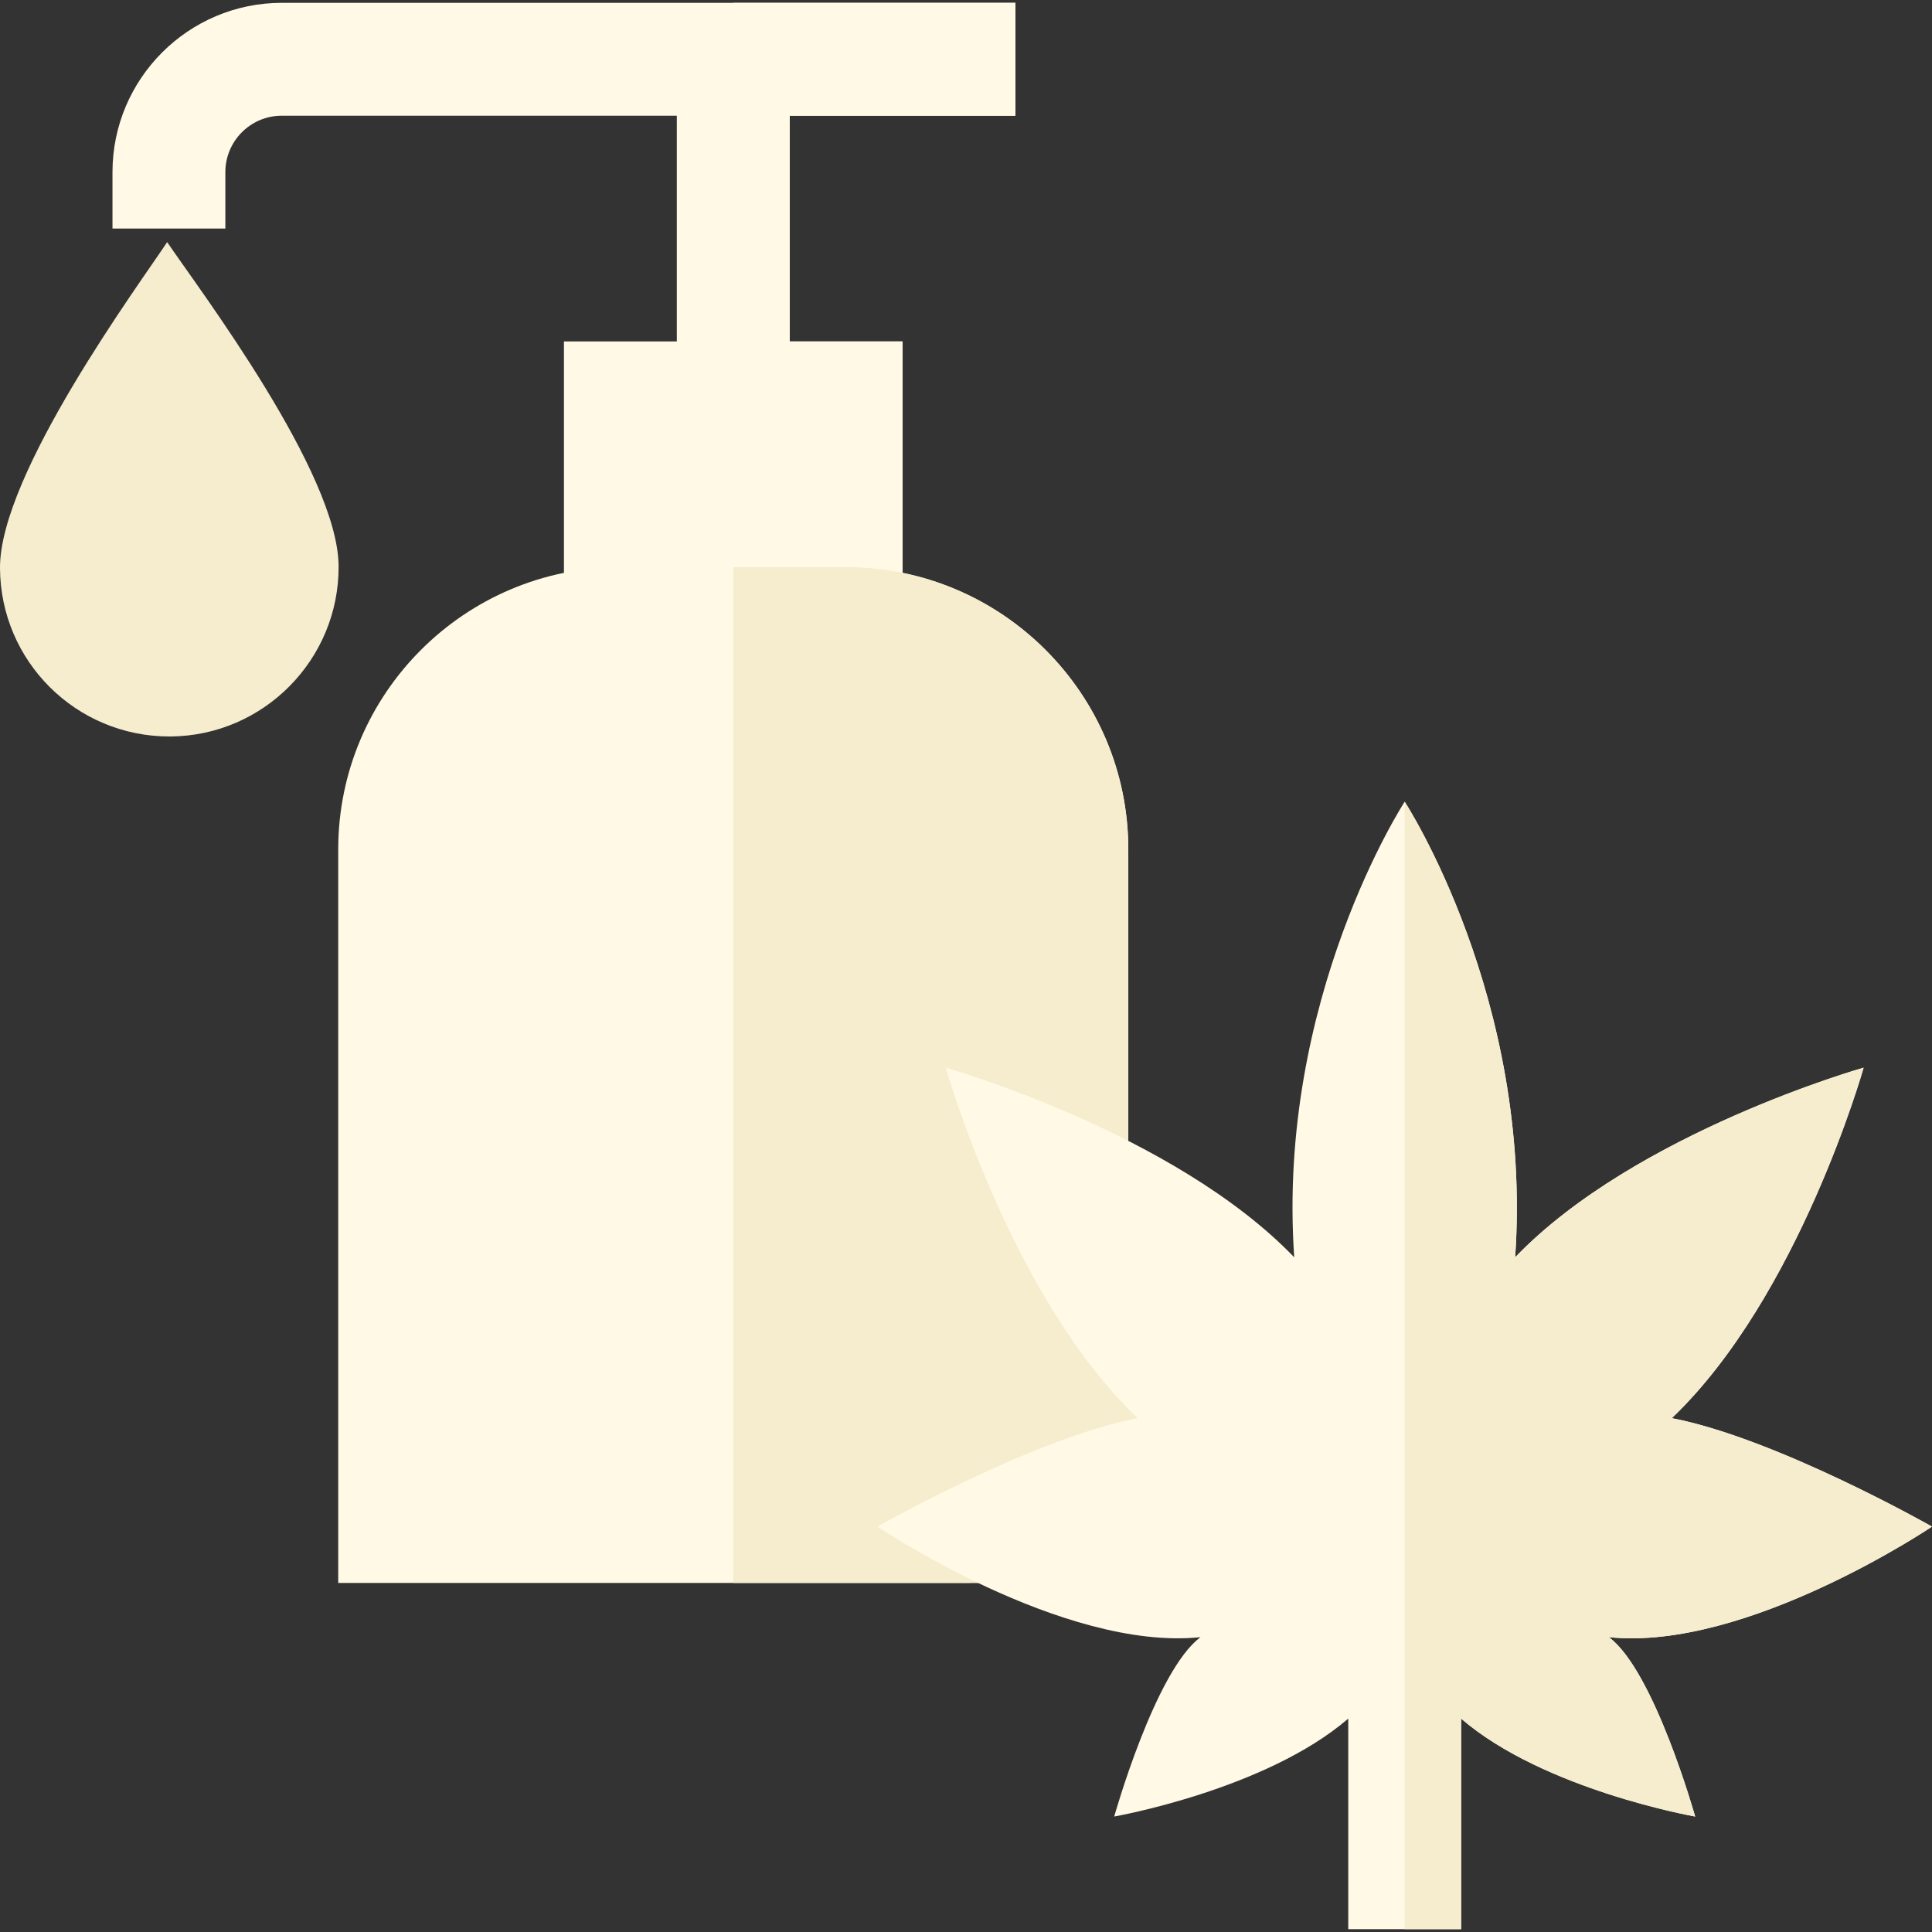 <svg id="Capa_1" enable-background="new 0 0 513.523 513.523" height="512" viewBox="0 0 513.523 513.523" width="512" xmlns="http://www.w3.org/2000/svg"><rect x="0" y="0" width="513.523" height="513.523" fill="#333333" stroke="none"/><g><path d="m269.898.753c-16.459 0-198.081 0-195 0-24.814 0-45 20.186-45 45v15h30v-15c0-8.276 6.724-15 15-15h105v90h30v-90h60z" fill="#fff9e5"/><path d="m209.898 30.753h60v-30c-6.484 0-38.65 0-75 0v120h15z" fill="#fff9e5"/><g><path d="m239.898 180.753h-90v-90h90z" fill="#fff9e5"/></g><path d="m194.898 90.753h45v90h-45z" fill="#fff9e5"/><g><path d="m254.898 420.753h-165v-195c0-41.353 33.647-75 75-75h60c41.353 0 75 33.647 75 75v94.863l-12.788-2.813c7.985 30.62 16.681 34.812 42.964 69.346l-23.438 4.526c-6.764 1.309-23.453 5.471-45.073 29.048z" fill="#fff9e5"/></g><path d="m194.898 420.753h60l6.665-.029c21.621-23.577 38.309-27.74 45.073-29.048l23.438-4.526c-26.283-34.536-34.979-38.727-42.964-69.346l12.788 2.813v-94.863c0-41.353-33.647-75-75-75h-30z" fill="#f6edce"/><g id="Body_Lotion_1_"><g><path d="m45.015 195.753c-24.759 0-44.864-19.948-45.015-44.722-.172-25.037 37.15-75.647 44.429-86.675 8.796 12.953 45.401 61.298 45.571 86.104v.015c.146 24.785-19.907 45.103-44.707 45.278-.087 0-.19 0-.278 0z" fill="#f6edce"/></g></g><g><path d="m373.364 213.094s-34.126 52.291-29.361 121.096c-31.928-33.235-92.625-50.406-92.625-50.406s17.158 60.885 50.984 93.159c-27.867 5.357-69.158 28.826-69.158 28.826s49.237 33.178 85.885 29.39c-12.054 8.928-22.933 47.67-22.933 47.67s40.207-7.061 62.207-26.027v55.966h30v-55.966c22 18.966 62.207 26.027 62.207 26.027s-10.879-38.743-22.933-47.67c36.648 3.788 85.885-29.39 85.885-29.39s-41.292-23.469-69.158-28.826c33.827-32.274 50.984-93.159 50.984-93.159s-60.697 17.171-92.625 50.406c4.767-68.805-29.359-121.096-29.359-121.096z" fill="#fff9e5"/><path d="m388.364 512.77v-55.966c22 18.966 62.207 26.027 62.207 26.027s-10.879-38.743-22.933-47.67c36.648 3.788 85.885-29.39 85.885-29.39s-41.292-23.469-69.158-28.826c33.827-32.274 50.984-93.159 50.984-93.159s-60.697 17.171-92.625 50.406c4.765-68.805-29.361-121.096-29.361-121.096v299.674z" fill="#f6edce"/></g></g></svg>